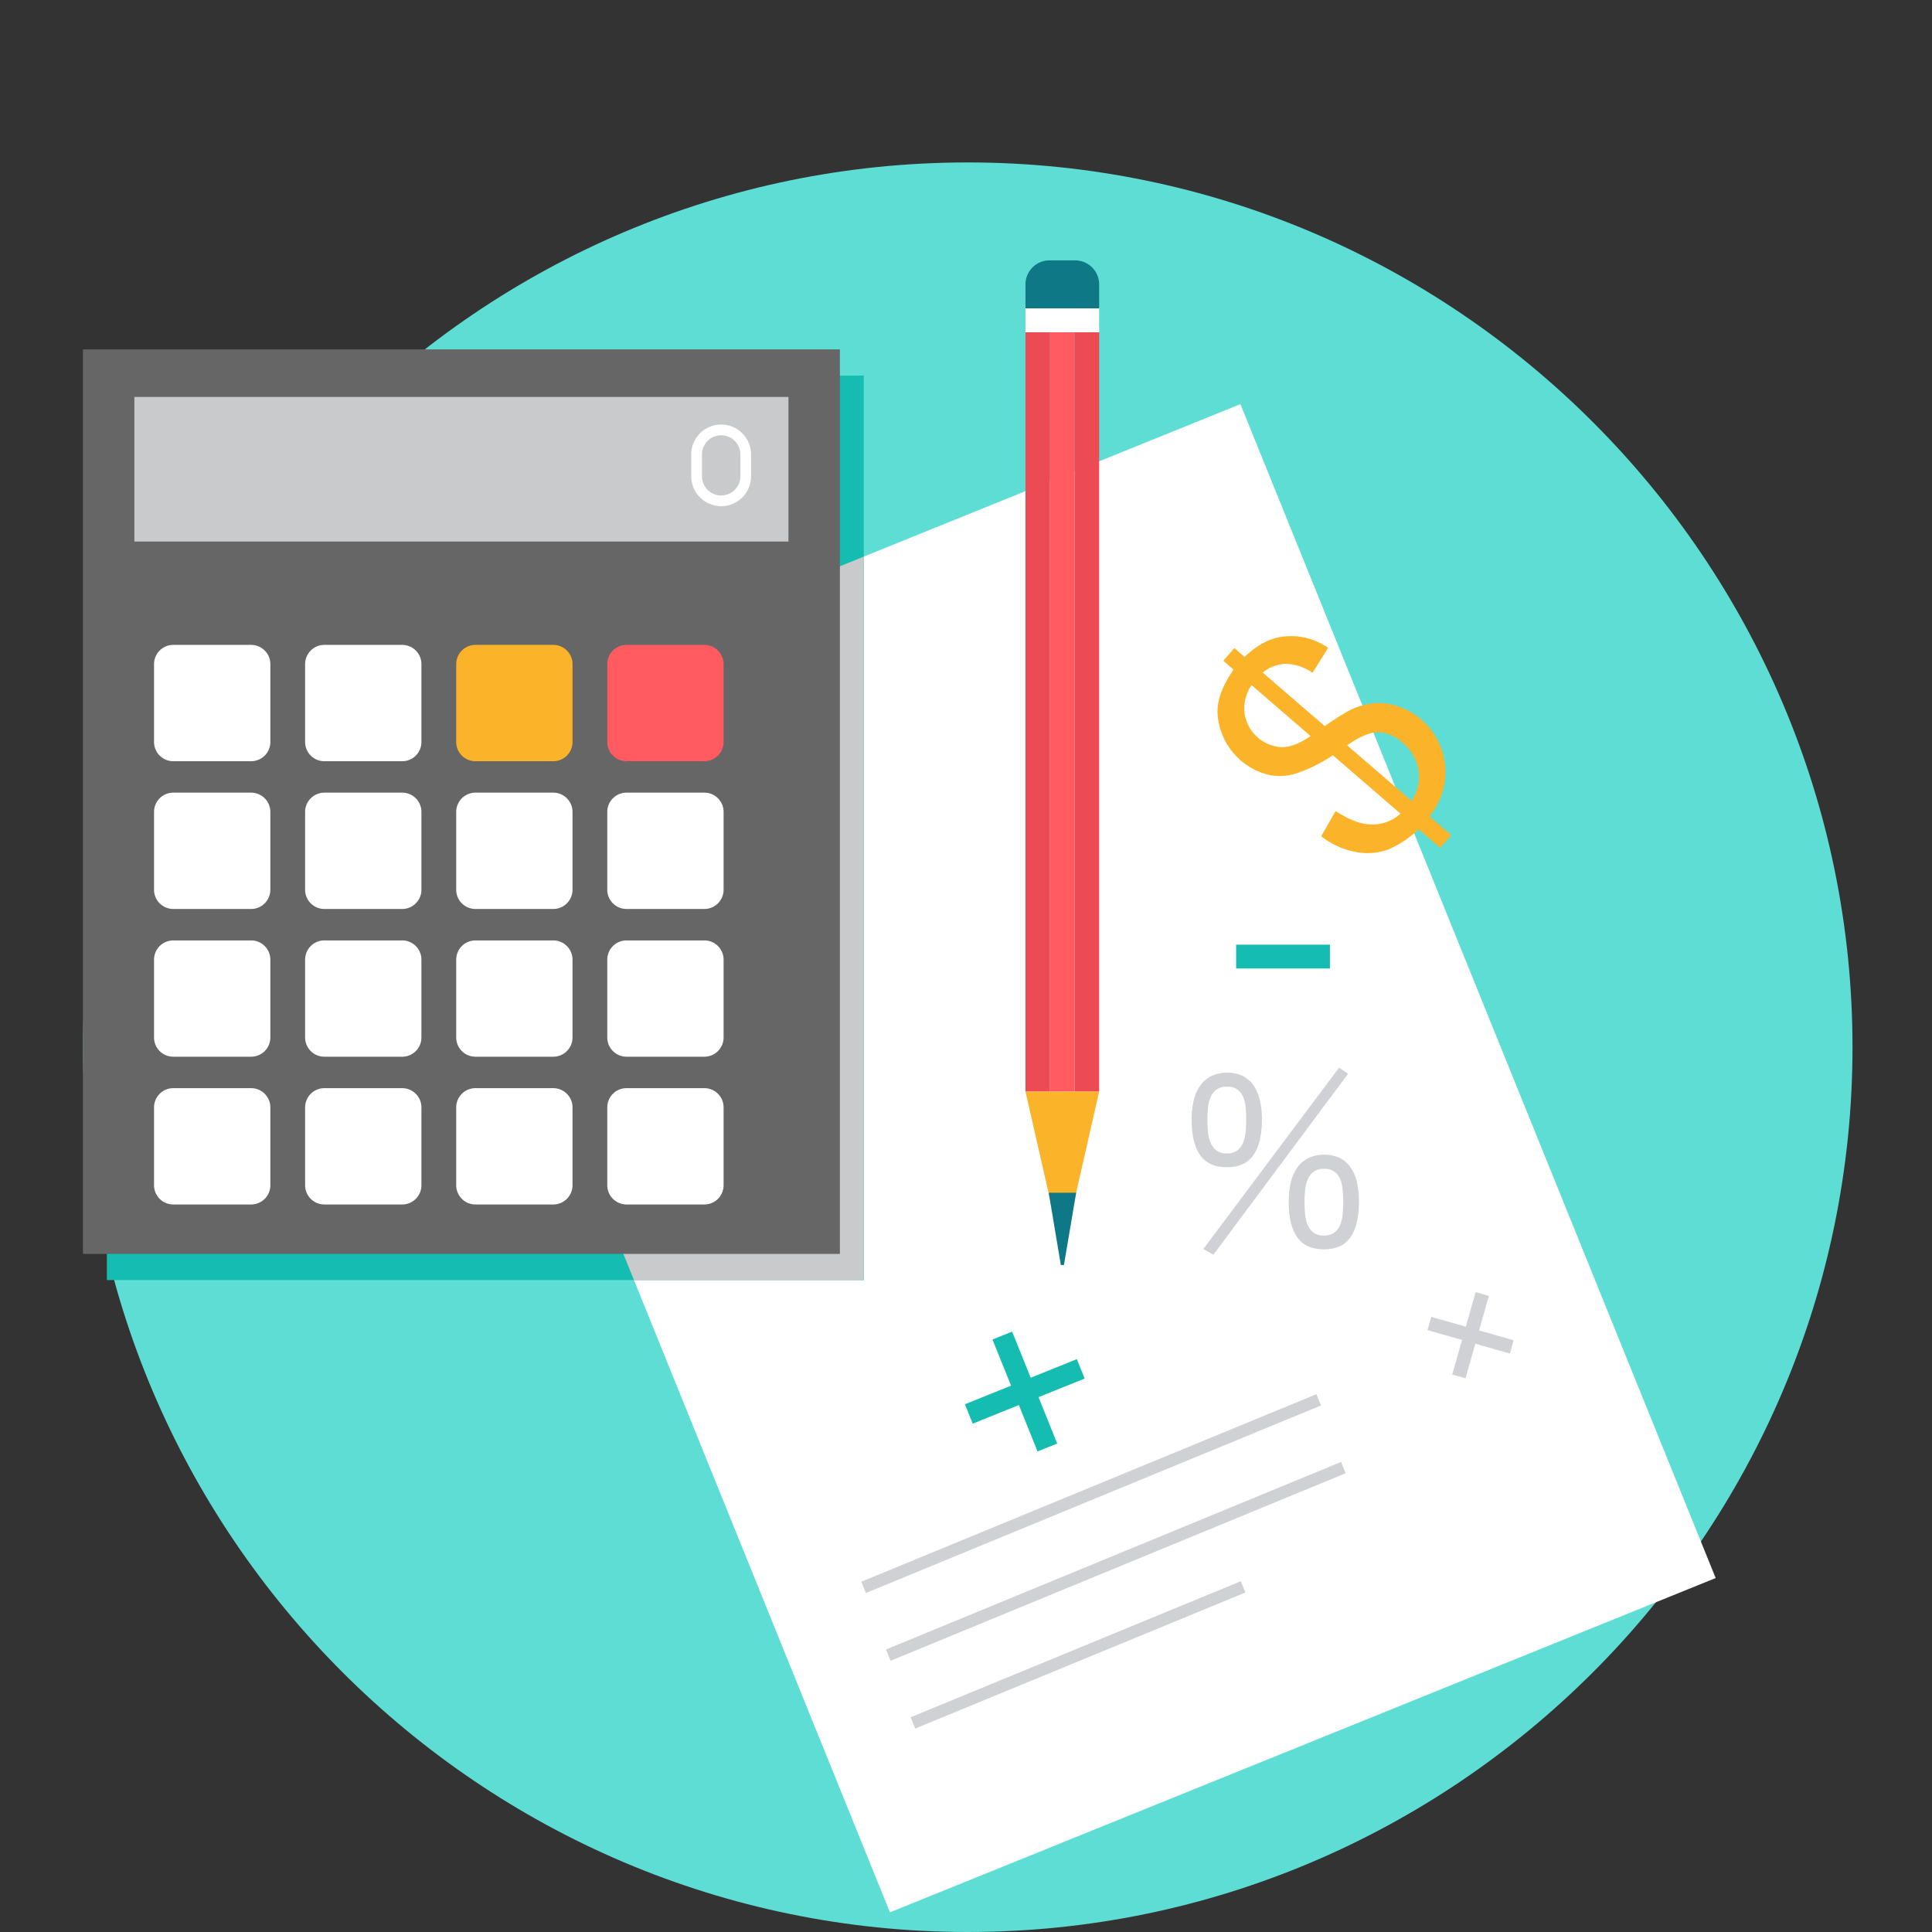 <svg xmlns="http://www.w3.org/2000/svg" xmlns:xlink="http://www.w3.org/1999/xlink" width="559" height="559" viewBox="0 0 559 559"><rect x="0" y="0" width="559" height="559" fill="#333333" stroke="none"/><defs><style>.a{clip-path:url(#b);}.b{fill:#5dddd3;}.c{fill:#fff;}.d{fill:#15bdb1;}.e{fill:#c8cacc;}.f{fill:#666;}.g{fill:#fbb429;}.h{fill:#ff5b61;}.i{fill:#ec4b53;}.j{fill:#0e7886;}.k{fill:#d0d1d4;}</style><clipPath id="b"><rect width="559" height="559"/></clipPath></defs><g id="a" class="a"><g transform="translate(24 46.999)"><path class="b" d="M256,512c141,0,256-115,256-256S397,0,256,0,0,115,0,256,115,512,256,512Z"/><path class="c" d="M334.9,69.929,95.985,166.653l137.508,339.66L472.41,409.59Z"/><path class="d" d="M6.919,323.374H225.931V61.668H6.919Z"/><path class="e" d="M159.431,323.374h66.5V114.048L95.985,166.655l63.446,156.721Z"/><path class="f" d="M0,315.8H219.012V54.09H0Z"/><path class="c" d="M26.121,139.593H48.672a5.567,5.567,0,0,1,5.552,5.552V167.7a5.567,5.567,0,0,1-5.552,5.552H26.121a5.568,5.568,0,0,1-5.552-5.552V145.145A5.568,5.568,0,0,1,26.121,139.593Z"/><path class="c" d="M69.833,139.593H92.386a5.565,5.565,0,0,1,5.55,5.552V167.7a5.566,5.566,0,0,1-5.55,5.552H69.833a5.57,5.57,0,0,1-5.552-5.552V145.145A5.569,5.569,0,0,1,69.833,139.593Z"/><path class="g" d="M113.546,139.593H136.1a5.568,5.568,0,0,1,5.552,5.552V167.7a5.569,5.569,0,0,1-5.552,5.552H113.546A5.565,5.565,0,0,1,108,167.7V145.145A5.565,5.565,0,0,1,113.546,139.593Z"/><path class="h" d="M157.261,139.593h22.551a5.567,5.567,0,0,1,5.552,5.552V167.7a5.568,5.568,0,0,1-5.552,5.552H157.261a5.568,5.568,0,0,1-5.552-5.552V145.145A5.567,5.567,0,0,1,157.261,139.593Z"/><path class="c" d="M26.121,182.345H48.672a5.569,5.569,0,0,1,5.552,5.552v22.551A5.567,5.567,0,0,1,48.672,216H26.121a5.567,5.567,0,0,1-5.552-5.552V187.9A5.569,5.569,0,0,1,26.121,182.345Z"/><path class="c" d="M69.833,182.345H92.386a5.567,5.567,0,0,1,5.55,5.552v22.551A5.566,5.566,0,0,1,92.386,216H69.833a5.568,5.568,0,0,1-5.552-5.552V187.9A5.57,5.57,0,0,1,69.833,182.345Z"/><path class="c" d="M113.546,182.345H136.1a5.571,5.571,0,0,1,5.552,5.552v22.551A5.569,5.569,0,0,1,136.1,216H113.546A5.564,5.564,0,0,1,108,210.448V187.9A5.567,5.567,0,0,1,113.546,182.345Z"/><path class="c" d="M157.261,182.345h22.551a5.569,5.569,0,0,1,5.552,5.552v22.551A5.568,5.568,0,0,1,179.812,216H157.261a5.567,5.567,0,0,1-5.552-5.552V187.9A5.568,5.568,0,0,1,157.261,182.345Z"/><path class="c" d="M26.121,225.1H48.672a5.567,5.567,0,0,1,5.552,5.55V253.2a5.564,5.564,0,0,1-5.552,5.547H26.121a5.567,5.567,0,0,1-5.552-5.547V230.648A5.567,5.567,0,0,1,26.121,225.1Z"/><path class="c" d="M69.833,225.1H92.386a5.566,5.566,0,0,1,5.55,5.55V253.2a5.564,5.564,0,0,1-5.55,5.547H69.833a5.569,5.569,0,0,1-5.552-5.547V230.648A5.569,5.569,0,0,1,69.833,225.1Z"/><path class="c" d="M113.546,225.1H136.1a5.569,5.569,0,0,1,5.552,5.55V253.2a5.567,5.567,0,0,1-5.552,5.547H113.546A5.564,5.564,0,0,1,108,253.2V230.648A5.565,5.565,0,0,1,113.546,225.1Z"/><path class="c" d="M157.261,225.1h22.551a5.567,5.567,0,0,1,5.552,5.55V253.2a5.565,5.565,0,0,1-5.552,5.547H157.261a5.567,5.567,0,0,1-5.552-5.547V230.648A5.567,5.567,0,0,1,157.261,225.1Z"/><path class="c" d="M26.121,267.848H48.672a5.566,5.566,0,0,1,5.552,5.55v22.551a5.567,5.567,0,0,1-5.552,5.552H26.121a5.568,5.568,0,0,1-5.552-5.552V273.4A5.565,5.565,0,0,1,26.121,267.848Z"/><path class="c" d="M69.833,267.848H92.386a5.564,5.564,0,0,1,5.55,5.55v22.551a5.566,5.566,0,0,1-5.55,5.552H69.833a5.57,5.57,0,0,1-5.552-5.552V273.4A5.567,5.567,0,0,1,69.833,267.848Z"/><path class="c" d="M113.546,267.848H136.1a5.568,5.568,0,0,1,5.552,5.55v22.551A5.569,5.569,0,0,1,136.1,301.5H113.546A5.565,5.565,0,0,1,108,295.949V273.4A5.563,5.563,0,0,1,113.546,267.848Z"/><path class="c" d="M157.261,267.848h22.551a5.566,5.566,0,0,1,5.552,5.55v22.551a5.568,5.568,0,0,1-5.552,5.552H157.261a5.568,5.568,0,0,1-5.552-5.552V273.4A5.565,5.565,0,0,1,157.261,267.848Z"/><path class="e" d="M14.878,67.852H204.131v41.841H14.878Z"/><path class="c" d="M184.665,75.827a8.634,8.634,0,0,1,6.1,2.542l0,0,0,0a8.621,8.621,0,0,1,2.542,6.105v6.328a8.64,8.64,0,0,1-14.761,6.114l-.007-.007a8.622,8.622,0,0,1-2.54-6.107V84.48a8.676,8.676,0,0,1,8.656-8.654h0Zm3.918,4.732h0a5.554,5.554,0,0,0-9.47,3.923V90.81a5.55,5.55,0,0,0,11.1,0V84.484a5.525,5.525,0,0,0-1.627-3.918l0,0Z"/><path class="i" d="M272.71,268.844h7.1V49.147h-7.1Z"/><path class="h" d="M286.92,268.844h-7.106V49.147h7.106Z"/><path class="i" d="M286.92,268.844h7.106V49.147H286.92Z"/><path class="g" d="M283.38,315.644l10.647-46.8H272.71Z"/><path class="c" d="M272.71,49.147h21.316V42.208H272.71Z"/><path class="j" d="M279.649,28.335h7.439a6.957,6.957,0,0,1,6.939,6.939V42.21H272.71V35.274A6.957,6.957,0,0,1,279.649,28.335Z"/><path class="j" d="M282.943,319.026h.889l3.545-20.928h-7.948Z"/><path class="k" d="M239.477,449.874l95.531-39.367,1.338,3.259-95.531,39.369ZM225.2,410.656h0l1.338,3.261L358.22,359.652l-1.338-3.259Zm7.137,19.61h0l1.338,3.259,131.681-54.263L364.019,376Z"/><path class="d" d="M276.2,372.96,270.8,359.537l-13.352,5.382-2.262-5.616,13.352-5.382-5.382-13.352,5.684-2.291,5.382,13.352,13.352-5.382,2.262,5.616-13.355,5.382,5.411,13.421-5.684,2.291Z"/><path class="d" d="M333.658,233.214v-6.886H360.8v6.886Z"/><path class="k" d="M359.053,310.493a4.831,4.831,0,0,0,3.051-.882,5.468,5.468,0,0,0,1.691-2.306,11.2,11.2,0,0,0,.7-3.177c.084-1.171.139-2.35.139-3.53,0-1.149-.055-2.275-.161-3.4a10.353,10.353,0,0,0-.71-3.021,5.122,5.122,0,0,0-1.658-2.167,4.885,4.885,0,0,0-2.985-.82,4.984,4.984,0,0,0-2.988.807,5.186,5.186,0,0,0-1.711,2.15,10.055,10.055,0,0,0-.776,3.051,31.691,31.691,0,0,0-.192,3.517c0,1.169.053,2.328.159,3.486a10.267,10.267,0,0,0,.734,3.146,5.475,5.475,0,0,0,1.691,2.275,4.8,4.8,0,0,0,3.021.871Zm-10.184-9.811h0a23.666,23.666,0,0,1,.626-5.633,12.331,12.331,0,0,1,1.9-4.286,8.7,8.7,0,0,1,3.2-2.712,10.345,10.345,0,0,1,4.551-.944,10.174,10.174,0,0,1,4.443.915,8.251,8.251,0,0,1,3.126,2.666,12.353,12.353,0,0,1,1.87,4.264,24.056,24.056,0,0,1,.62,5.73q0,6.76-2.445,10.279t-7.708,3.517c-3.528,0-6.1-1.171-7.739-3.517S348.869,305.186,348.869,300.682Zm-17.9-13.948h0a4.739,4.739,0,0,0,3.051-.893,5.423,5.423,0,0,0,1.68-2.3,11.247,11.247,0,0,0,.71-3.23q.162-1.8.161-3.636c0-1.105-.055-2.2-.161-3.307a9.8,9.8,0,0,0-.71-2.977,5.109,5.109,0,0,0-1.669-2.15,4.891,4.891,0,0,0-3-.827,5,5,0,0,0-3,.82,5.106,5.106,0,0,0-1.713,2.125,10.161,10.161,0,0,0-.776,3.032,30.414,30.414,0,0,0-.192,3.431c0,1.2.053,2.4.159,3.583a11,11,0,0,0,.734,3.179,5.408,5.408,0,0,0,1.7,2.273,4.822,4.822,0,0,0,3.018.871h0Zm-10.184-9.811h0a23.468,23.468,0,0,1,.617-5.625,12,12,0,0,1,1.925-4.262,8.684,8.684,0,0,1,3.221-2.71,10.068,10.068,0,0,1,4.538-.948,9.922,9.922,0,0,1,4.41.913,8.376,8.376,0,0,1,3.137,2.67,12.346,12.346,0,0,1,1.861,4.262,23.86,23.86,0,0,1,.626,5.7q0,6.76-2.445,10.279c-1.625,2.339-4.2,3.519-7.706,3.519s-6.081-1.18-7.728-3.519-2.456-5.772-2.456-10.279Zm3.391,37.46h0l39.268-52.47,2.593,1.775-38.959,52.354Z"/><path class="g" d="M392.71,198.325l-6.24-5.382a30.249,30.249,0,0,1-8.638,5.783,17.551,17.551,0,0,1-9.221.847,23.177,23.177,0,0,1-10.345-4.617l4.176-7.28q5.682,3.635,9.624,3.828a12.012,12.012,0,0,0,9.157-3.087L361.64,171.524a43.294,43.294,0,0,1-10.019,5.045,15.161,15.161,0,0,1-8.553.62,19.423,19.423,0,0,1-14.8-18.164c-.04-3.682,1.519-7.781,4.661-12.261l-2.977-2.571,3.182-3.686,2.979,2.569q5.176-4.964,10.6-5.816a18.879,18.879,0,0,1,13.569,3.173l-4.511,7.241a14.207,14.207,0,0,0-7.675-2.6,11.1,11.1,0,0,0-6.738,2.531l17.965,15.5a67.909,67.909,0,0,1,7.227-4.606,19.977,19.977,0,0,1,7.2-2.037,16.365,16.365,0,0,1,6.8.939,20.038,20.038,0,0,1,9.031,31.8l6.31,5.446-3.179,3.686Zm-54.6-47.1h0a12.029,12.029,0,0,0-2.006,8.226,11.487,11.487,0,0,0,10.645,9.738c2.447.053,5.27-1.019,8.449-3.223Zm46.3,33.5h0a12.13,12.13,0,0,0,2.022-8.724,12.948,12.948,0,0,0-4.639-8.125,11.075,11.075,0,0,0-6.908-3.032c-2.339-.06-5.375,1.215-9.115,3.8Z"/><path class="k" d="M396.185,350.7l2.84-10-10-2.84,1.091-3.841,10,2.842,2.84-10,3.839,1.091-2.84,10,10,2.84-1.091,3.841-10-2.842-2.842,10-3.839-1.091Z"/></g></g></svg>